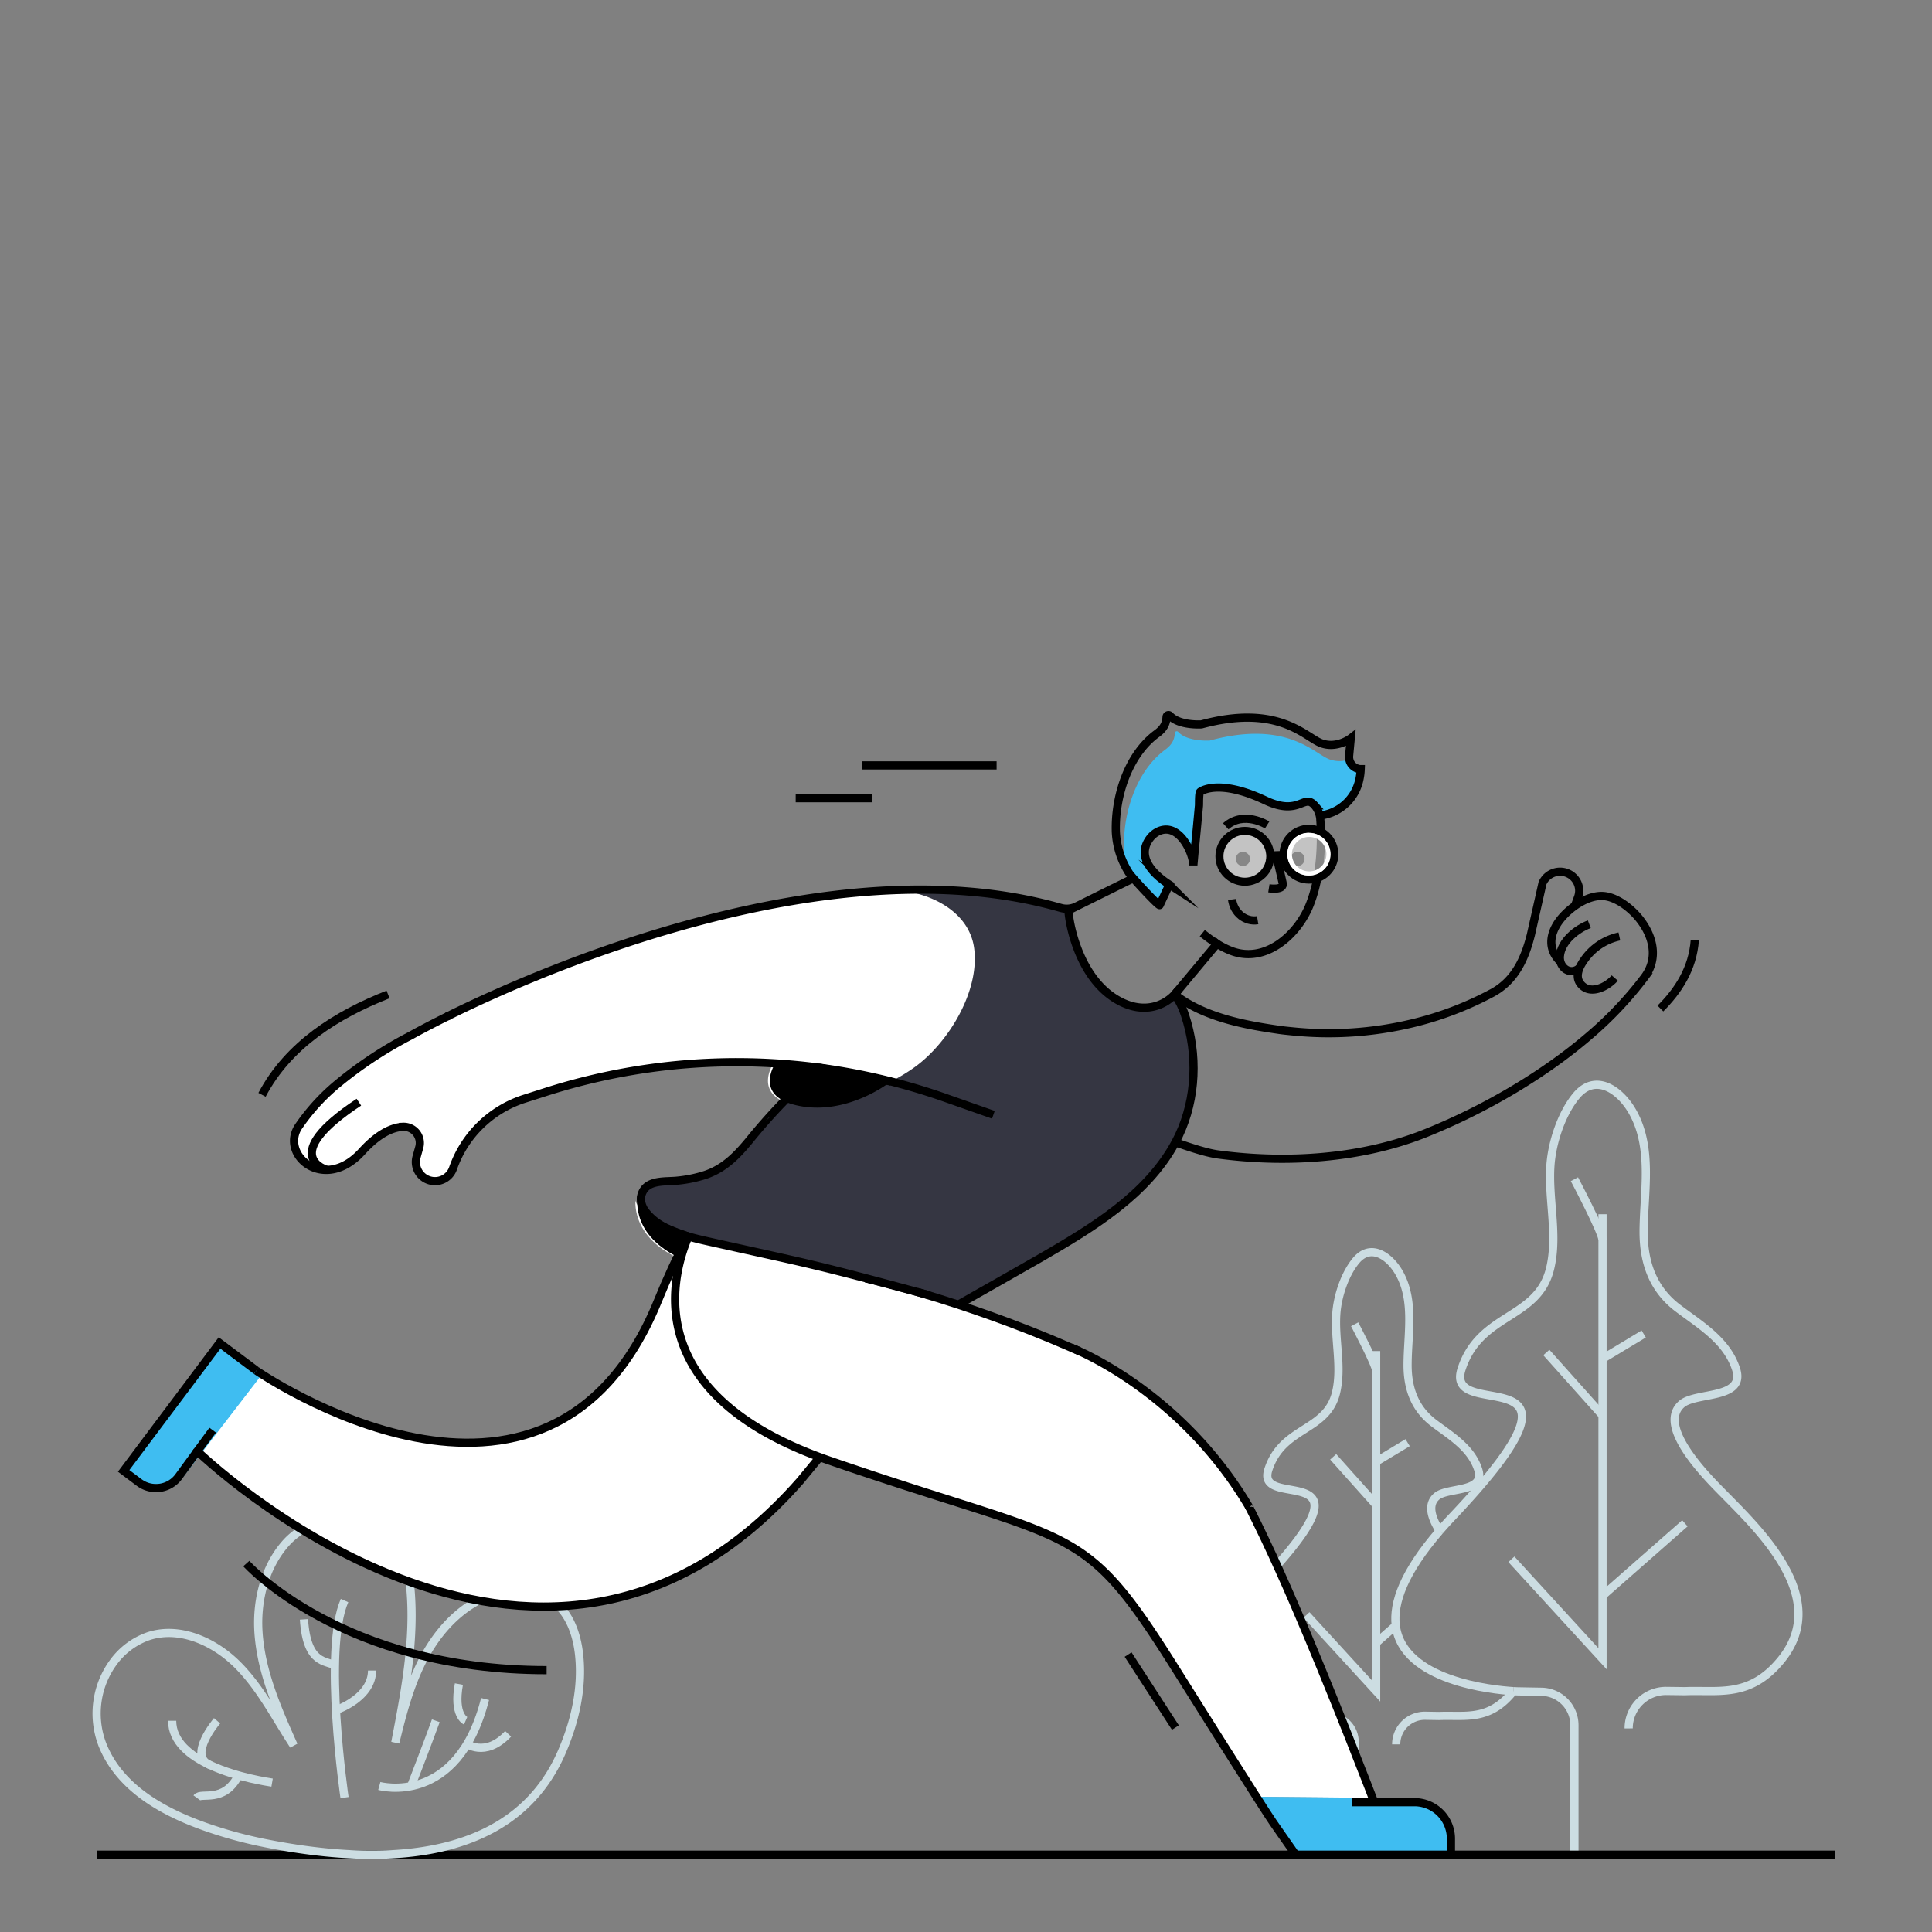 <ns0:svg xmlns:ns0="http://www.w3.org/2000/svg" id="Layer_2" data-name="Layer 2" viewBox="0 0 1000 1000"><ns0:rect x="0" y="0" width="1000" height="1000" fill="#808080" stroke="none"/><ns0:defs><ns0:style>.cls-1,.cls-2,.cls-6{fill:none;stroke-width:4.24px;}.cls-1{stroke:#ccdde2;}.cls-1,.cls-2{stroke-miterlimit:10;}.cls-2,.cls-6{stroke:#000;}.cls-3,.cls-7{fill:#fff;}.cls-4{fill:#3fbdf1;}.cls-5{fill:#353642;}.cls-6{stroke-linejoin:round;}.cls-7{opacity:0.53;}</ns0:style></ns0:defs><ns0:polyline class="cls-1" points="782.29 807.08 829.46 858.57 829.46 628.47" /><ns0:line class="cls-1" x1="829.46" y1="825.94" x2="872.1" y2="788.46" /><ns0:line class="cls-1" x1="829.46" y1="732.6" x2="800.38" y2="700.05" /><ns0:line class="cls-1" x1="829.46" y1="703.31" x2="850.78" y2="690.47" /><ns0:path class="cls-1" d="M829.46,641.82c0-3.9-14.54-31.47-14.54-31.47" /><ns0:path class="cls-1" d="M783.31,875.34l2.21.1,12.34.22A17.32,17.32,0,0,1,814.92,893v65.57" /><ns0:path class="cls-1" d="M745.16,792.32c2.09-2.4,4.33-4.91,6.76-7.46,82.7-87.51-5-46.94,4.59-76.26s39.36-25.46,45.82-52c4.21-17.29-1.07-35.9.17-53.49.85-11.86,5.74-26.8,13.41-36,9.82-11.76,22.33-3.21,28.82,7.87,11,18.85,6.07,41.93,6,62.61,0,16,4.86,29.79,17.81,39.55,11.61,8.77,25.17,16.69,30,31.37,5.25,16-20.75,11.81-28.13,18.25-13.34,11.66,14,38.53,21.57,46.23,19,19.32,55.83,54.28,30,86.08-16.21,19.92-32.17,15.57-49.81,16.28l-9.5-.12A19.32,19.32,0,0,0,843,894.63" /><ns0:polyline class="cls-1" points="676.22 835.89 712.29 875.27 712.29 699.3" /><ns0:line class="cls-1" x1="722.45" y1="841.4" x2="712.29" y2="850.32" /><ns0:line class="cls-1" x1="712.29" y1="778.94" x2="690.05" y2="754.05" /><ns0:line class="cls-1" x1="712.29" y1="756.54" x2="728.59" y2="746.72" /><ns0:path class="cls-1" d="M712.29,709.51c0-3-11.12-24.06-11.12-24.06" /><ns0:path class="cls-1" d="M745.16,792.32C726.7,813.7,721,829.59,722.45,841.4c3.64,28.72,50.14,33.26,60.86,33.94" /><ns0:path class="cls-1" d="M701.16,951.75V901.61a13.26,13.26,0,0,0-13-13.27l-9.45-.15s-89-2.38-25.7-69.29-3.84-35.88,3.52-58.31,30.08-19.46,35-39.72c3.21-13.24-.82-27.48.15-40.92.63-9.06,4.37-20.5,10.23-27.5,7.53-9,17.08-2.45,22.06,6,8.45,14.43,4.64,32.1,4.59,47.89-.05,12.22,3.69,22.79,13.61,30.27,8.89,6.71,19.24,12.76,22.93,24,4,12.22-15.89,9-21.52,13.95-4.86,4.25-2.68,11.1,1.57,17.78" /><ns0:path class="cls-1" d="M722.67,902.87a14.8,14.8,0,0,1,15-14.8l7.24.12c13.51-.55,25.7,2.77,38.09-12.46l.32-.39" /><ns0:line class="cls-2" x1="950" y1="959.99" x2="50" y2="959.99" /><ns0:path class="cls-1" d="M137.12,954c-6.48-1.3-12.85-2.85-19.06-4.66-25.5-7.46-55.16-20.19-65.3-46.95a44.88,44.88,0,0,1,5.8-41.83A37.88,37.88,0,0,1,77,846.83c16.14-5.21,34,2.92,46,14.93s19.67,27.5,29,41.64c-8.48-19-17.08-38.51-18.25-59.27-.92-16.18,3.49-33.72,14.64-45.88,10.27-11.19,34.28-20,48.42-11.73,9.33,5.43,13.05,17,14.65,27.63,4.39,29.19-1.25,58.85-6.86,87.82,3.77-15.49,7.82-31.13,15.5-45.1s19.47-26.33,34.55-31.5c10.57-3.62,23.11-3.23,32,3.59,8.26,6.36,11.95,17.1,13.08,27.47,1.91,17.37-2.19,35-9.22,51C264.23,967.11,191.46,964.85,137.12,954Z" /><ns0:path class="cls-1" d="M196.33,924.41s40.45,11.24,54.74-45" /><ns0:path class="cls-1" d="M178.33,828.44c-11.24,25.49,0,102,0,102" /><ns0:path class="cls-1" d="M140.84,922.68c-1.69-.29-17.91-2.56-31.74-8.92-10.72-4.92-20-12.29-20-23.09" /><ns0:path class="cls-1" d="M112.35,890.67s-15.82,18.44-3.25,23.09" /><ns0:path class="cls-1" d="M101.85,930.54c2.25-3.13,14,3.15,21.6-11.61" /><ns0:path class="cls-1" d="M173.33,862.18c-4-3-14.49,0-16-24" /><ns0:path class="cls-1" d="M175.08,884.67s17.5-6.31,17.5-20" /><ns0:path class="cls-1" d="M212.69,924.73s9.13-23.56,12.88-34.06" /><ns0:path class="cls-1" d="M241,902.22s10,7.95,22-4.8" /><ns0:path class="cls-1" d="M241,890.67s-6.47-2.8-3.47-19" /><ns0:path class="cls-3" d="M668.35,829c-2.23-5.18-4.52-10.41-6.87-15.59a2.47,2.47,0,0,1-.17-.42c-5.09-11.26-10.36-22.38-15.59-32.77a.62.62,0,0,1-.14-.23c-30.34-51.32-74.37-74.44-88-80.67-2.66-1.19-4.16-1.78-4.16-1.78-21.5-9.37-41.59-16.69-58.43-22.21.23-.14.45-.29.71-.43,2.38-1.36,6.85-3.9,12-6.82l2.51-1.44c5.38-3.06,11.27-6.39,16.33-9.28.79-.45,1.59-.91,2.35-1.33,3.68-2.09,6.73-3.85,8.57-4.92,15.06-8.72,30.59-17.89,44-29.12,1.5-1.25,2.94-2.52,4.38-3.82s2.8-2.63,4.16-4a98.67,98.67,0,0,0,17.4-22.92c10.13-18.7,11.92-41.57,6.14-61.94v0c-.19-.68-.39-1.36-.59-2-.4-1.33-.82-2.57-1.27-3.79-.23-.59-.46-1.16-.71-1.72a10.91,10.91,0,0,0-.48-1.08,9.44,9.44,0,0,0-.6-1.24,28.09,28.09,0,0,0-1.75-3.06,22.8,22.8,0,0,1-15.42,5.18h0a29.8,29.8,0,0,1-14.63-4.73c-19.35-11.8-24.93-38.37-25.83-46.54a8.85,8.85,0,0,1-1.16.05,10.33,10.33,0,0,1-2.92-.39l-4.27-1.19-.26-.06Q535.43,466.55,527,465c-2.35-.46-4.76-.85-7.13-1.22-.85-.14-1.7-.26-2.55-.37-3.54-.54-7.1-1-10.67-1.33-.56-.08-1.16-.14-1.75-.2-2.75-.25-5.52-.51-8.29-.68-3.74-.25-7.5-.42-11.26-.56-7.56-.23-15.14-.17-22.75.11-94.79,3.54-190.75,45-230.93,64.83-.42.22-.85.42-1.27.65-10.38,5.15-16.92,8.74-18.51,9.65l-.39.22A209.18,209.18,0,0,0,174,560.81a108.66,108.66,0,0,0-19.87,21.48l-.22.34c-7.3,10.21,1.64,23.15,14.34,22.92h0c5.66-.11,12.06-2.83,18.11-9.51,8.75-9.59,16-12.53,21.28-12.82a8.37,8.37,0,0,1,8.43,10.64l-1.38,4.93a9.91,9.91,0,0,0,8.65,12.53,8.72,8.72,0,0,0,.88,0,9.91,9.91,0,0,0,9.34-6.62,57.75,57.75,0,0,1,36.93-36l10.55-3.4a323.85,323.85,0,0,1,119.24-14.91c-1.64,2.69-7.3,13.67,4.64,19.5.2.08.4.19.62.28l-5.4,5.32-2.63,2.63-1.65,1.58c-1.24,1.42-2.49,2.86-3.73,4.31-.34.39-.71.82-1.05,1.24-4.16,5-8.29,10.3-12.33,15.93l-.6-.42s-6,10.83-39.08,11.2a10.79,10.79,0,0,0-6,2.92,8.7,8.7,0,0,0-2.23,4.78,7.29,7.29,0,0,0,0,2c0,.17.06.37.08.56a3.49,3.49,0,0,0,.12.54,10.89,10.89,0,0,0,.9,2.38,16.56,16.56,0,0,0,1.25,2l0,0C341,633.39,356,638,356,638c.6-1.19,1.25-2.35,1.87-3.51-.73,1.44-1.55,3.19-2.46,5.29,3.34,1.05,7.16,2.06,11.4,3-3.62-.8-7.55-1.67-11.49-2.81a1.87,1.87,0,0,1-.28-.08.07.07,0,0,1-.05,0c-7.11-2.06-14.12-5-19.19-9.9a4.74,4.74,0,0,1-.65-.62l-.17-.17a21.15,21.15,0,0,1-1.9-2.16c-2.17-1.81-3.76-3.7-4.18-5.68-.26,6.19,1.69,19.61,20.74,29.2-3.51,7.21-6.85,14.77-10.08,22.72-57.18,140.63-207.83,36.13-207.83,36.13l-19.07-14.29-9.06,12.09,7.81-10.08,23.23,14.24-31.8,41.31c18.51,17,182.14,159.84,310.41,13.72.14-.14,10-12.08,10.07-12.22,1.61.59,3.31,1.19,5,1.78,129.42,44.6,130.39,30,179.59,108.43,22.19,35.34,34.58,54.87,41.46,65.65h0l60.11.54C705.28,919.55,685.79,869.27,668.35,829ZM410.64,652.58c3.67.82,7.24,1.67,10.89,2.54C417.88,654.25,414.31,653.43,410.64,652.58Zm17-99.09-1.1-.23-1-.2-1.16-.23-.71-.14c6.82.91,13.61,2,20.35,3.43a.74.74,0,0,1,.25,0q7.77,1.49,15.45,3.48l.48.12c-.25.14-.48.28-.73.39-1.76-.36-3.65-.76-5.61-1.19h-.05C444.34,557,433.44,554.73,427.61,553.49ZM472,668.25c-2-.56-4-1.07-5.83-1.58-5.86-1.59-11-3-15.7-4.22,2.51.6,6.39,1.56,11.37,2.92,3.31.87,7.1,2,11.35,3.17.14.05.28.08.42.14.34.08.71.2,1.05.31C473.76,668.73,472.86,668.51,472,668.25Z" /><ns0:path class="cls-4" d="M650.35,930l81.31.76c4,0,24.8,12.67,19.37,20.92-4.56,6.91,0,8.28,0,8.28H670.61Z" /><ns0:path class="cls-5" d="M401.08,575.54l-2.63,2.63-2.18,2.12c.65-.73,1.28-1.47,1.93-2.17s1.07-1.22,1.61-1.82A3.6,3.6,0,0,1,401.08,575.54Z" /><ns0:path class="cls-2" d="M807.51,497.67c-.28-.31-.52-.59-.79-.87-6.49-7.14-3.8-15.87,2.33-22.56,4.73-5.19,12.58-10.51,19.92-10.49,7.17,0,15.07,6.22,19.36,11.53,7.34,9.08,10.3,20.65,2.86,30.55a189.5,189.5,0,0,1-28.57,30.24c-23.8,20.49-54.59,38.35-84.52,50.39C705,599.77,666,602.32,630.49,597.54c-6.68-.9-15.73-4.11-22.11-6.27" /><ns0:line class="cls-2" x1="815.8" y1="504.23" x2="815.83" y2="504.27" /><ns0:path class="cls-2" d="M835.8,506.22c-3.94,4.56-12.88,9.16-17.73,3-3.06-3.89-.6-8.88,1.88-12.35a29.83,29.83,0,0,1,18.23-12.16" /><ns0:path class="cls-2" d="M822.62,478.38c-6.66,2.53-14.56,8.83-15.24,16.54-.53,6.05,5.67,10.48,10.46,5.81" /><ns0:path class="cls-2" d="M637.71,465.57c.95,7.1,7,11.75,13.26,10.72" /><ns0:path class="cls-5" d="M608.38,591.27c-14.83,27.45-43.12,44.34-69.86,59.85-6.82,3.93-33,18.76-42.56,24.22-5.26-1.78-10.22-3.4-14.77-4.87-.14,0-.26-.08-.4-.11-19.32-6.11-31.89-9.25-33.7-9.71l20,6c-47.63-12.82-51.19-13.1-99.35-23.85-4.39-1-8.29-2-11.72-3.11.91-1.76,1.84-3.51,2.78-5.21.05-.11.11-.2.14-.28.14-.26.31-.54.42-.8.29-.51.57-1,.82-1.5l.6-1c.08-.15.17-.29.25-.43s.06-.08.12-.2c1.38-2.49,2.8-4.92,4.24-7.3,4.61-7.75,9.39-15,14.26-21.76q8.12-11.24,16.5-20.85l.08-.09,2.18-2.12,2.63-2.63,23.23-22.89s21.9,4.53,36.05,7.53a88.43,88.43,0,0,0,13.47-8.07C491,539.49,507.14,513,504.22,490.85c-2.57-19.38-23.23-29.12-41-30.13,27.7-1.05,55.29,1.13,81.35,8a.76.76,0,0,1,.25.06l4.28,1.19a11,11,0,0,0,4.07.34c.91,8.18,6.48,34.75,25.84,46.54,12.9,7.84,23.68,4.79,30.07-.45a44.7,44.7,0,0,1,5.41,12.91C620.29,549.68,618.51,572.54,608.38,591.27Z" /><ns0:path class="cls-4" d="M135.63,711.37l-42.32,55s-17.15,4.5-23.69-.57l-6.54-5.08,49.3-63.52Z" /><ns0:path class="cls-2" d="M232.62,525.55l-1.28.65" /><ns0:path class="cls-2" d="M212.83,535.86l-.38.21" /><ns0:line class="cls-2" x1="223.61" y1="580.39" x2="223.61" y2="580.39" /><ns0:path class="cls-2" d="M424.3,754.18l-10.08,12.23C278.1,921.49,102.09,751.1,102.09,751.1l8-10.85" /><ns0:path class="cls-2" d="M448.05,661.66s48.12,10.49,106.39,35.89c0,0,1.49.57,4.15,1.78" /><ns0:path class="cls-2" d="M646.54,780c0,.07.07.11.1.18,5.25,10.39,10.54,21.53,15.61,32.82.07.14.11.28.18.42,2.34,5.18,4.65,10.4,6.88,15.58,19.69,45.51,42,103.79,42,103.79" /><ns0:path class="cls-2" d="M646.68,780.21a.64.64,0,0,1-.14-.21c-30.34-51.33-74.36-74.46-87.95-80.67-2.66-1.21-4.15-1.78-4.15-1.78" /><ns0:path class="cls-2" d="M361.2,630.29S307.56,714,429.31,756c129.42,44.6,130.38,30,179.59,108.42,30.61,48.75,42.57,67.44,47.18,74.54l2.91,4.4L670.61,960H751v-8.28a18.92,18.92,0,0,0-18.92-18.92H699.73" /><ns0:path class="cls-2" d="M132.7,709.42l-19.07-14.28L64,761.32l8,6a14.57,14.57,0,0,0,20.5-3.06l9.61-13.17" /><ns0:path class="cls-6" d="M608,514.72c16,12.6,39.5,16.19,54.29,18.36,2.21.32,4.45.52,6.68.75a185.2,185.2,0,0,0,61.37-4,172,172,0,0,0,42.06-15.92c11.6-6.28,16.81-17.37,20-30.16l6-26.62a9.92,9.92,0,0,1,19,3.9,10.07,10.07,0,0,1-.61,3.37l-1.27,3.51" /><ns0:path class="cls-2" d="M212.83,535.86a212.44,212.44,0,0,0-37.9,24.94,107.24,107.24,0,0,0-19.86,21.5l-.24.34c-10.53,14.76,12.75,35.14,32.5,13.42,8.73-9.62,15.95-12.55,21.27-12.83A8.37,8.37,0,0,1,217,593.87l-1.38,4.93a9.9,9.9,0,0,0,8.64,12.52h0a9.9,9.9,0,0,0,10.24-6.6h0a57.76,57.76,0,0,1,36.91-36L282,565.34a325,325,0,0,1,206.78,2.73L514.17,577" /><ns0:path class="cls-2" d="M169.2,605.54s-25.86-7.12,16.56-35.06" /><ns0:path class="cls-6" d="M496.7,674.9c7.38-4.22,34.5-19.53,41.81-23.78,26.75-15.51,55.06-32.4,69.89-59.85,10.11-18.72,11.9-41.59,6.12-62-1.57-5.55-3.15-9.89-6.53-14.59" /><ns0:path class="cls-4" d="M703.59,403.7v0a23.61,23.61,0,0,1-20.48,18.42,12.44,12.44,0,0,0-2.69-5.35c-5.6-6.37-7.72,5.83-25.47-2.55-24.59-11.63-33.7-4.5-33.7-4.5-.79.63-.59,6.23-.68,7.22-.53,5.8-1.07,11.57-1.64,17.37-.34,3.54-.68,7.05-1,10.56a16.71,16.71,0,0,0-1.13-1.7c-2.38-7.81-9-16.95-17.49-12.79a12.18,12.18,0,0,0-4.32,3.71c-5.52,7.55-1.08,14.65,5,19.86a31,31,0,0,0,5,4.33c-.93,2-4.75,10.13-4.75,10.16-.4.82-14.63-14.66-15.7-16.36A39.68,39.68,0,0,1,581.81,439c-.6-18.42,6.48-40,21.19-50.88,3.65-2.68,4.93-5.23,5.1-8.8a1,1,0,0,1,1.69-.53c4.79,5.29,16.36,4.52,16.36,4.52,40-10.86,53.85,6.74,62,9.74a15.23,15.23,0,0,0,10.29,0,6.18,6.18,0,0,0,4.31,4.73l-.17,1.86A6.2,6.2,0,0,0,703.59,403.7Z" /><ns0:path class="cls-2" d="M683.08,422.15h0a23.61,23.61,0,0,0,20.48-18.42v0a30.65,30.65,0,0,0,.74-5.63l-.31,0a4.69,4.69,0,0,1-1.27-.25,6.15,6.15,0,0,1-4.3-4.73,5.79,5.79,0,0,1-.12-1.87l.85-9.11s-7.16,5.55-15.28,2.55-22-20.6-62-9.74c0,0-11.57.77-16.35-4.52a1,1,0,0,0-1.7.53c-.17,3.57-1.44,6.12-5.09,8.8C584,390.57,577,412.16,577.56,430.58a43.23,43.23,0,0,0,7,21.53c1.07,1.7,15.3,17.18,15.7,16.36,0,0,3.82-8.12,4.75-10.16l.23-.45-.45-.29A43.82,43.82,0,0,1,600,454c-6-5.21-10.47-12.31-5-19.86a12.18,12.18,0,0,1,4.32-3.71c8.49-4.16,15.11,5,17.49,12.79a21.71,21.71,0,0,1,.88,4.58c.08-1,.17-1.89.25-2.85v0c.31-3.51.65-7,1-10.56.57-5.8,1.11-11.57,1.64-17.37.09-1-.11-6.59.68-7.22,0,0,9.11-7.13,33.7,4.5,17.75,8.38,19.87-3.82,25.47,2.55a12.44,12.44,0,0,1,2.69,5.35,13.45,13.45,0,0,1,.28,1.92.77.77,0,0,1,0,.26c.11,1.41.17,2.83.23,4.21.39,13.39-.8,27.39-5.8,39.93-6.09,15.19-22.7,30.39-40.41,23.71-5.52-2.09-10.53-5.55-15.11-9.22" /><ns0:path class="cls-2" d="M586.58,454.59l-29.8,14.77a11.24,11.24,0,0,1-7.66.59l-4.25-1.17a1.54,1.54,0,0,0-.27-.07c-115.24-30.4-260.11,31.19-312,56.84l-1.28.65c-10.39,5.17-16.91,8.76-18.51,9.66l-.38.21" /><ns0:path class="cls-2" d="M553.08,471l0,0c-.39,1.27,3.23,33.13,24.48,46.08,13.7,8.34,24.84,3.62,30.44-2.38,0,0,0,0,0,0a23.4,23.4,0,0,0,1.7-2.06l0-.07" /><ns0:line class="cls-2" x1="607.99" y1="514.72" x2="631.23" y2="486.92" /><ns0:path class="cls-5" d="M481.19,670.47c-.14,0-.26-.08-.4-.11l-13.66-3.68c-47.63-12.82-51.19-13.1-99.35-23.85-4.39-1-8.29-2-11.72-3.11C320.16,628.31,333.29,612,338.15,612c34.67,0,41-11.23,41-11.23l.59.42Z" /><ns0:circle cx="643.32" cy="444.59" r="3.68" /><ns0:circle cx="671.58" cy="444.59" r="3.68" /><ns0:path class="cls-2" d="M660.7,443.06s2.85,12.63,3.18,13.9c1.08,4.14-7.11,2.83-7.11,2.83" /><ns0:path class="cls-2" d="M655.88,427s-12.1-7.64-21.43.69" /><ns0:circle class="cls-2" cx="644.34" cy="443.23" r="13.11" /><ns0:circle class="cls-2" cx="677.5" cy="442.13" r="13.11" /><ns0:path class="cls-3" d="M677.51,433.23h0a8.9,8.9,0,0,1,.29,17.8h-.3a8.91,8.91,0,0,1-.29-17.81h.3m0-2.12h-.37a11,11,0,0,0,.36,22.05h.37a11,11,0,0,0-.36-22Z" /><ns0:line class="cls-2" x1="657.44" y1="442.8" x2="664.4" y2="442.57" /><ns0:circle class="cls-7" cx="644.34" cy="443.23" r="11.1" /><ns0:circle class="cls-7" cx="677.5" cy="442.13" r="11.1" /><ns0:path class="cls-2" d="M132.7,709.44S283.34,813.93,340.53,673.3q7.31-18,15.48-33.5" /><ns0:path class="cls-2" d="M461.21,559.78l-36.9-7.13c-.84-.16-4.61,4-5.34,4.63a296.71,296.71,0,0,0-31,32.83c-6.5,7.88-12.94,14.61-22.88,18a67.66,67.66,0,0,1-14.57,3c-5.08.55-12.65-.3-16.5,3.78a8.62,8.62,0,0,0-2.23,6.87,12.16,12.16,0,0,0,2.85,6c7.65,9.39,21.9,12.55,33.11,15.05,52.52,11.73,52,11,113.41,27.66" /><ns0:path class="cls-5" d="M398.45,578.17l-2.18,2.12c.65-.73,1.28-1.47,1.93-2.17Z" /><ns0:path d="M460.15,560.45s-21.39,16.75-46.25,12-12.26-22.65-12.26-22.65A194.59,194.59,0,0,1,455,559.06" /><ns0:path d="M330.29,617.91s-5.29,19.76,20.32,32.65L357,638S325.11,628.2,330.29,617.91Z" /><ns0:line class="cls-2" x1="515.84" y1="396.17" x2="446.09" y2="396.17" /><ns0:line class="cls-2" x1="451.25" y1="413.15" x2="411.85" y2="413.15" /><ns0:path class="cls-2" d="M127.49,809.29s49.38,55.18,155.44,55.18" /><ns0:line class="cls-2" x1="583.9" y1="856.4" x2="608.38" y2="894.18" /><ns0:path class="cls-2" d="M200.86,514.72c-26.53,10.45-51.57,26.06-65.23,51.95" /><ns0:path class="cls-2" d="M859.42,522c9.14-9.12,16.75-20.58,17.81-35.45" /></ns0:svg>